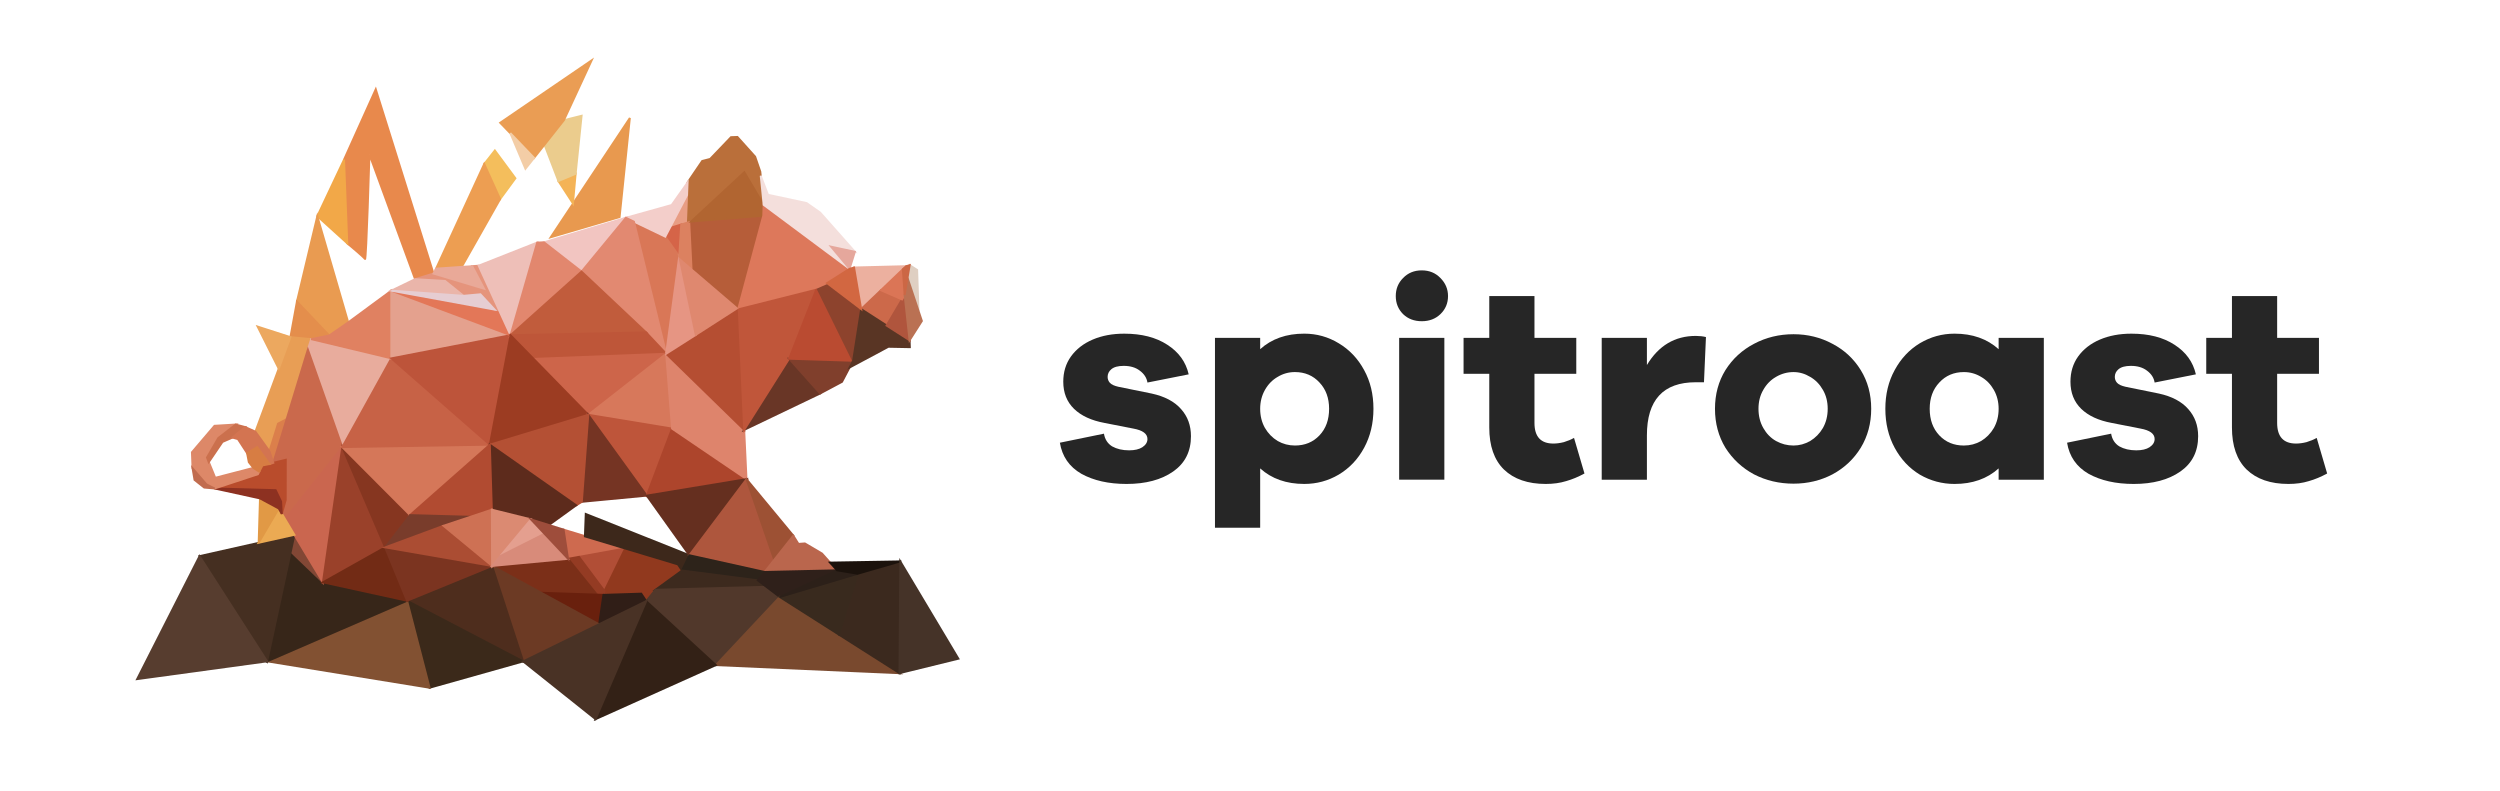 <?xml version="1.0" encoding="UTF-8"?>
<!-- SVG traced from OpenAI output by Yellowsink 2022-02-20 -->
<svg id="SPITROAST" width="1280mm" height="405mm" version="1.1" viewBox="0 0 1280 405" xmlns="http://www.w3.org/2000/svg"><g id="traced-polygons"><path d="m288.56 271.17 31.539 9.651-29.26 5.293z" fill="#ce6a4f" stroke="#ce6a4f"/><path d="m320.1 280.82-10.613 21.76-13.04-17.467z" fill="#b14e36" stroke="#b14e36"/><path d="m320.1 280.82 26.971 8.141 2.128 3.142-13.594 9.876-4.746 5.805-2.537-3.83-19.388 0.619 0.553-1.994z" fill="#91391e" stroke="#91391e"/><path d="m309.49 302.58-0.553 1.994-3.283-0.11-14.81-18.351 5.607-1z" fill="#943b23" stroke="#943b23"/><path d="m290.84 286.11-38.896 3.657 25.168 13.729 28.538 0.965z" fill="#7b2f18" stroke="#7b2f18"/><path d="m277.12 303.49 28.538 0.965 3.283 0.11-2.194 15.08z" fill="#69200d" stroke="#69200d"/><path d="m306.74 319.65 2.194-15.08 19.388-0.619 2.537 3.83z" fill="#301e17" stroke="#301e17"/><path d="m267.86 338.63 38.879-18.984-54.795-29.884z" fill="#6c3a24" stroke="#6c3a24"/><path d="m267.86 338.63-59.449-31.057 43.533-17.811z" fill="#4e2d1d" stroke="#4e2d1d"/><path d="m267.86 338.63-47.908 13.488-11.541-44.545z" fill="#3b291a" stroke="#3b291a"/><path d="m219.96 352.12-11.541-44.545-71.645 31.018z" fill="#825132" stroke="#825132"/><path d="m208.41 307.58-71.645 31.018 12.121-56.212 16.432 15.766z" fill="#372619" stroke="#372619"/><path d="m165.32 298.15-14.583-24.338-1.85 8.572z" fill="#824735" stroke="#824735"/><path d="m136.77 338.6 13.971-64.785-48.566 10.923z" fill="#452f21" stroke="#452f21"/><path d="m351.21 114.21 0.826-20.772 7.49-11.012 4.074-1.052 10.675-11.142 3.28-0.116 9.089 10.119 2.637 7.666 1.712 16.972-9.89-16.712-27.24 25.247z" fill="#ba6f3a" stroke="#ba6f3a"/><path d="m342.86 116.76 8.349-2.549 0.567-14.359z" fill="#e89d84" stroke="#e89d84"/><path d="m340.61 121.16 7.159 10.095 1.024-16.316-5.934 1.82z" fill="#d56448" stroke="#d56448"/><path d="m324.58 113.5 16.03 7.665 7.159 10.095-6.696 49.869z" fill="#d97757" stroke="#d97757"/><path d="m320.46 111.5 20.155 9.662 11.164-21.309 0.259-6.413-8.153 11.523z" fill="#f3ceca" stroke="#f3ceca"/><path d="m297.75 139.04 22.706-27.537-41.921 12.557z" fill="#f2c5c1" stroke="#f2c5c1"/><path d="m341.08 181.13-16.493-67.629-4.125-1.998-22.706 27.537z" fill="#e28971" stroke="#e28971"/><path d="m470.26 159.1-0.685-20.875-3.824-2.466-1.105 6.505z" fill="#dfcfc2" stroke="#dfcfc2"/><path d="m281.94 121.49 40.546-61.075-5.246 50.704z" fill="#e8994f" stroke="#e8994f"/><path d="m293.36 104.16 1.37-15.185-8.828 3.712z" fill="#f4b356" stroke="#f4b356"/><path d="m294.73 88.971 3.044-29.689-9.052 2.256-9.896 12.688 7.075 18.456z" fill="#ebcc8d" stroke="#ebcc8d"/><path d="m256.1 62.862 17.35 17.982 15.277-19.306 14.202-30.643z" fill="#ea9d54" stroke="#ea9d54"/><path d="m269.02 86.419-7.73-18.262 12.157 12.687z" fill="#f3cda6" stroke="#f3cda6"/><path d="m253.37 77.044 10.52 14.234-7.831 10.674-8.133-18.006z" fill="#f4be5c" stroke="#f4be5c"/><path d="m223.26 137.54 13.115-0.838 19.68-34.754-8.133-18.006z" fill="#ed9e52" stroke="#ed9e52"/><path d="m212.53 142.94-23.37-63.824s-1.603 54.651-2.275 53.522c-0.672-1.129-9.085-8.064-9.085-8.064l-1.653-42.864 16.241-36.016 29.564 94.361z" fill="#e8894c" stroke="#e8894c"/><path d="m177.8 124.57-1.653-42.864-13.685 28.975z" fill="#f2a848" stroke="#f2a848"/><path d="m178.3 165.05-9.729 6.731-16.544-17.412 10.436-43.69z" fill="#e99b51" stroke="#e99b51"/><path d="m168.57 171.79-16.544-17.412-3.344 18.247 10.647 1.023z" fill="#e48e4c" stroke="#e48e4c"/><path d="m148.69 172.62-17.928 48.377 7.191 10.002 4.401-14.099 4.397-2.267 12.585-40.99z" fill="#e89e55" stroke="#e89e55"/><path d="m131.89 167.21 10.833 21.57 5.966-16.157z" fill="#eca85f" stroke="#eca85f"/><path d="m146.75 214.63-4.397 2.267-4.401 14.099 1.987 5.964z" fill="#db7f4b" stroke="#db7f4b"/><path d="m159.33 173.64-1.701 5.334 17.603 49.928 25.129-45.43z" fill="#e8ac9d" stroke="#e8ac9d"/><path d="m157.63 178.98 17.603 49.928-29.37 36.889-1.596-2.655 2.014-7.187 0.034-20.549-6.381 1.558z" fill="#ca694c" stroke="#ca694c"/><path d="m175.23 228.91-9.912 69.242-19.459-32.352z" fill="#ca664f" stroke="#ca664f"/><path d="m165.32 298.15
31.862-17.899-21.951-51.342z" fill="#9a412a" stroke="#9a412a"/><path d="m142.72 260.35-10.293 17.557 18.313-4.1z" fill="#ebaa53" stroke="#ebaa53"/><path d="m132.43 277.91 10.293-17.557-9.609-5.177z" fill="#e19945" stroke="#e19945"/><path d="m144.27 263.14-0.34-6.371-2.791-5.813-31.237-0.86 22.163-7.296 2.328-4.509 11.926-2.889-0.034 20.549z" fill="#b94c2c" stroke="#b94c2c"/><path d="m144.27 263.14-0.34-6.371-2.791-5.813-31.237-0.86 23.211 5.079 9.609 5.177z" fill="#8d3121" stroke="#8d3121"/><path d="m132.06 242.8-22.163 7.296-4.211-2.116-7.099-8.243-0.318-8.174 11.555-13.553 10.83-0.65-8.921 6.916-5.776 9.977 4.257 10.385 19.502-5.071 3.023 1.933z" fill="#dd8868" stroke="#dd8868"/><path d="m109.9 250.1-4.211-2.116-7.099-8.243 1.006 5.967 4.972 3.928z" fill="#c16c4f" stroke="#c16c4f"/><path d="m105.96 234.26 5.776-9.977 8.921-6.916 4.878 1.293-6.541 5.369-5.088 2.239-7.026 10.352z" fill="#cb704d" stroke="#cb704d"/><path d="m119 224.03 2.82 0.793 4.699 7.204 5.15-3.106 6.33 8.66 1.941-0.613-1.987-5.964-7.191-10.002-5.221-2.341z" fill="#d37451" stroke="#d37451"/><path d="m126.51 232.02 0.879 4.591 2.327 2.957 3.023 1.933 1.648-3.209 3.604-0.717-6.33-8.66z" fill="#d77d43" stroke="#d77d43"/><path d="m175.23 228.91 21.951 51.342 12.752-16.521z" fill="#863620" stroke="#863620"/><path d="m175.23 228.91 34.703 34.821 40.851-36.051z" fill="#d57759" stroke="#d57759"/><path d="m175.23 228.91 75.554-1.229-50.425-44.201z" fill="#c76246" stroke="#c76246"/><path d="m159.33 173.64 41.031 9.832-9e-3 -34.663-22.051 16.241-9.729 6.731z" fill="#e08161" stroke="#e08161"/><path d="m200.36 183.48 61.022-11.857-61.032-22.806z" fill="#e4a18e" stroke="#e4a18e"/><path d="m200.36 183.48 50.425 44.201 10.598-56.058z" fill="#bd543a" stroke="#bd543a"/><path d="m200.35 148.81 61.032 22.806-5.898-12.887z" fill="#e37758" stroke="#e37758"/><path d="m255.49 158.73-10.404-22.699-3.299 0.256 6.062 11.528-25.891-7.764-9.421 2.885 15.327 0.903 9.45 7.623 8.667-0.792 7.273 7.849z" fill="#e5947c" stroke="#e5947c"/><path d="m247.85 147.82-6.062-11.528-18.525 1.255-1.305 2.509z" fill="#e9a998" stroke="#e9a998"/><path d="m212.53 142.94-12.179 5.876 36.956 2.65-9.45-7.623z" fill="#eab5aa" stroke="#eab5aa"/><path d="m253.25 158.52-7.273-7.849-8.667 0.792-36.956-2.65z" fill="#e6cdd2" stroke="#e6cdd2"/><path d="m245.08 136.03 29.941-11.824-13.638 47.41z" fill="#eebfb8" stroke="#eebfb8"/><path d="m261.39 171.62 36.365-32.584-19.214-14.98-3.512 0.154z" fill="#e2876e" stroke="#e2876e"/><path d="m297.75 139.04-36.365 32.584 69.412-1.44z" fill="#c15c3c" stroke="#c15c3c"/><path d="m330.8 170.18 10.277 10.946-67.959 2.618-11.73-12.123z" fill="#be5639" stroke="#be5639"/><path d="m341.08 181.13-39.872 31.254-28.088-28.636z" fill="#cd654a" stroke="#cd654a"/><path d="m261.39 171.62 39.818 40.76-50.415 15.298z" fill="#9c3c22" stroke="#9c3c22"/><path d="m341.08 181.13 3.018 38.326-42.89-7.072z" fill="#d7785b" stroke="#d7785b"/><path d="m344.09 219.45-12.962 34.312-29.928-41.384z" fill="#be553a" stroke="#be553a"/><path d="m331.13 253.76-33.225 3.164 3.296-44.548z" fill="#753423" stroke="#753423"/><path d="m301.2 212.38-3.296 44.548-2.894 1.789-44.225-31.039z" fill="#b45034" stroke="#b45034"/><path d="m250.79 227.68 1.028 33.269 29.24 7.857 13.957-10.087z" fill="#5d2b1c" stroke="#5d2b1c"/><path d="m250.79 227.68 1.028 33.269-10.932 3.64-30.947-0.858z" fill="#b14b31" stroke="#b14b31"/><path d="m240.88 264.59-43.699 15.663 12.752-16.521z" fill="#793c2b" stroke="#793c2b"/><path d="m165.32 298.15 43.092 9.428-11.23-27.328z" fill="#722b15" stroke="#722b15"/><path d="m208.41 307.58 43.533-17.811-54.763-9.517z" fill="#7b3420" stroke="#7b3420"/><path d="m197.19 280.25 54.763 9.517-24.907-20.572z" fill="#ab4d33" stroke="#ab4d33"/><path d="m227.04 269.19 24.775-8.247 0.132 28.82z" fill="#ce7154" stroke="#ce7154"/><path d="m251.95 289.77 19.89-23.847-20.022-4.973z" fill="#db8a72" stroke="#db8a72"/><path d="m271.84 265.92 6.95 7.375-22.563 11.344z" fill="#e49f8f" stroke="#e49f8f"/><path d="m278.79 273.29 12.056 12.816-38.896 3.657 4.277-5.128z" fill="#d88b7a" stroke="#d88b7a"/><path d="m271.84 265.92 16.726 5.247 2.28 14.943z" fill="#9e4d3b" stroke="#9e4d3b"/><path d="m299.47 274.63 47.609 14.331 2.128 3.142 3.731-7.817-53.036-21.138z" fill="#3d281b" stroke="#3d281b"/><path d="m344.09 219.45 38.121 25.879-51.082 8.433z" fill="#ad452c" stroke="#ad452c"/><path
d="m382.21 245.33-1.19-25.252-39.949-38.953 3.018 38.326z" fill="#de846c" stroke="#de846c"/><path d="m381.02 220.08 38.891-18.627-15.896-17.785z" fill="#693626" stroke="#693626"/><path d="m381.02 220.08-2.814-62.769-37.135 23.816z" fill="#b54e32" stroke="#b54e32"/><path d="m381.02 220.08 22.994-36.412 14.313-36.475-40.121 10.118z" fill="#c0563a" stroke="#c0563a"/><path d="m404.02 183.67 15.896 17.785 11.193-5.967 5.668-10.772z" fill="#803f2c" stroke="#803f2c"/><path d="m436.78 184.71-18.445-37.521-14.313 36.475z" fill="#ba4b31" stroke="#ba4b31"/><path d="m436.78 184.71 4.13-26.463-17.484-13.309-5.091 2.25z" fill="#8d432d" stroke="#8d432d"/><path d="m440.91 158.25-3.623-21.286 26.625-0.678z" fill="#ecb09f" stroke="#ecb09f"/><path d="m440.91 158.25 10.122-9.647 10.833 4.711-7.947 13.366z" fill="#cc694a" stroke="#cc694a"/><path d="m440.91 158.25 24.798 15.982 0.122 3.521-10.992-0.211-19.882 10.642 1.825-3.472z" fill="#593524" stroke="#593524"/><path d="m453.91 166.68 11.79 7.552-2.539-23.184z" fill="#b0553d" stroke="#b0553d"/><path d="m461.86 153.31 1.304-2.266-0.92-13.176-11.217 10.731z" fill="#db7556" stroke="#db7556"/><path d="m465.7 174.23 6.303-9.897-7.361-22.074-1.481 8.787z" fill="#ba7153" stroke="#ba7153"/><path d="m463.17 151.05 2.586-15.292-1.843 0.53-1.663 1.586z" fill="#cc6745" stroke="#cc6745"/><path d="m347.77 131.26 8.461 40.201-15.157 9.668z" fill="#e69583" stroke="#e69583"/><path d="m356.23 171.46 21.978-14.148-30.439-26.053z" fill="#df886f" stroke="#df886f"/><path d="m347.77 131.26 7.291 6.25-1.198-24.098-5.068 1.533z" fill="#dc8160" stroke="#dc8160"/><path d="m378.21 157.31-23.148-19.804-1.198-24.098 36.93-2.959z" fill="#b65d39" stroke="#b65d39"/><path d="m390.99 104.87-0.2 5.576-36.93 2.959 27.24-25.247z" fill="#b16531" stroke="#b16531"/><path d="m390.99 104.87 43.982 32.756-11.553 7.313-5.091 2.25-40.121 10.118 12.583-46.861z" fill="#dd785b" stroke="#dd785b"/><path d="m389.49 89.973 3.721 9.757 19.76 4.242 6.947 4.878 17.784 20.067-12.203-2.626 9.478 11.338-43.982-32.756z" fill="#f4dfdc" stroke="#f4dfdc"/><path d="m437.7 128.92-2.725 8.712-9.478-11.338z" fill="#e5a79c" stroke="#e5a79c"/><path d="m434.98 137.63 2.308-0.664 3.623 21.286-17.484-13.309z"
fill="#d26741" stroke="#d26741"/><path d="m331.13 253.76 51.082-8.433-29.281 38.951z" fill="#652f1f" stroke="#652f1f"/><path d="m352.93 284.28 38.558 8.564 4.947-6.166-14.224-41.349z" fill="#ae563d" stroke="#ae563d"/><path d="m382.21 245.33 14.224 41.349 9.735-12.421z" fill="#9d5134" stroke="#9d5134"/><path d="m406.17 274.26-14.682 18.588 37.058-0.841-7.687-8.599-8.769-5.171-3.278 0.241z" fill="#ba664d" stroke="#ba664d"/><path d="m102.17 284.73 34.595 53.862-66.566 9.114z" fill="#573d2f" stroke="#573d2f"/><path d="m349.2 292.1 38.766 5.037 3.523-4.29-38.558-8.564z" fill="#2d231a" stroke="#2d231a"/><path d="m387.97 297.14 4.365 3.307-56.725 1.533 13.594-9.876z" fill="#3d2a1e" stroke="#3d2a1e"/><path d="m392.33 300.44-56.725 1.533-4.746 5.805 35.659 32.753 32.7-34.875z" fill="#51382b" stroke="#51382b"/><path d="m399.22 305.66-11.253-8.523 3.523-4.29 37.058-0.841z" fill="#2f201a" stroke="#2f201a"/><path d="m399.22 305.66 61.324 39.006-94.024-4.13z" fill="#79492e" stroke="#79492e"/><path d="m460.54 344.66 0.406-57.221-21.838 6.324-9.576 31.175z" fill="#3b291e" stroke="#3b291e"/><path d="m429.54 324.94 9.576-31.175-39.892 11.891z" fill="#392a1e" stroke="#392a1e"/><path d="m399.22 305.66 29.328-13.654 10.564 1.763z" fill="#2c2019" stroke="#2c2019"/><path d="m428.55 292 10.564 1.763 21.838-6.324-35.978 0.614z" fill="#1b120c" stroke="#1b120c"/><path d="m330.86 307.78 35.659 32.753-61.591 27.671z" fill="#332116" stroke="#332116"/><path d="m304.93 368.2-37.066-29.57 62.998-30.854z" fill="#493225" stroke="#493225"/><path d="m460.54 344.66 30.154-7.413-29.748-49.808z" fill="#453328" stroke="#453328"/></g><g id="spitroast-text" fill="#262626" aria-label="spitroast"><path d="m565.22 222.04q0.723 4.339 4.194 6.509 3.616 2.025 8.678 2.025 4.339 0 6.798-1.591 2.603-1.736 2.603-4.194 0-4.05-7.232-5.352l-14.753-2.893q-10.125-1.88-15.621-7.232-5.496-5.352-5.496-13.885
0-7.377 3.905-12.873 4.05-5.641 11.137-8.678t16.2-3.037q13.307 0 21.985 5.641 8.823 5.641 10.993 15.187l-21.117 4.194q-0.579-3.616-3.905-6.075-3.182-2.459-8.244-2.459-4.339 0-6.364 1.736-1.88 1.591-1.88 3.905 0
1.736 1.157 3.037t4.339 2.025l17.067 3.471q9.98 2.17 15.042 7.955 5.062 5.641 5.062 13.885 0 11.716-9.112 18.08-9.112 6.364-23.865 6.364-13.741 0-23.142-5.207-9.257-5.352-10.993-15.91z"/><path d="m667.77 170.83q9.546
0 17.646 4.918 8.244 4.918 13.018 13.741 4.773 8.678 4.773 19.816t-4.773 19.96q-4.773 8.823-13.018 13.741-8.1 4.773-17.646 4.773-13.741 0-22.564-7.955v30.374h-23.142v-97.197h23.142v5.786q8.823-7.955 22.564-7.955zm-4.773 57.277q7.666 0 12.584-5.207 4.918-5.207 4.918-13.596 0-8.244-4.918-13.451-4.918-5.352-12.584-5.352-4.773 0-8.823 2.459-4.05 2.314-6.509 6.653t-2.459 9.691q0 5.496 2.459 9.835 2.459 4.194 6.509 6.653 4.05 2.314 8.823 2.314z"/><path d="m727.94 138.43q5.786 0 9.546 3.905 3.905 3.905 3.905 9.257 0 5.496-3.905 9.257-3.761 3.616-9.546 3.616t-9.546-3.616q-3.761-3.761-3.761-9.257t3.761-9.257q3.761-3.905 9.546-3.905zm-11.571 34.569h23.142v72.609h-23.142z"/><path d="m811.25 242.43q-4.773 2.603-9.402 3.905-4.628 1.446-10.414 1.446-13.741 0-21.407-7.377-7.521-7.377-7.521-21.551v-27.481h-13.162v-18.369h13.162v-21.407h23.142v21.407h21.407v18.369h-21.407v25.167q0 10.559 9.691 10.559 2.459 0 5.352-0.723 2.893-0.868 5.207-2.17z"/><path d="m868.24 171.99q2.893 0 5.207 0.579l-1.012 23.142h-4.194q-25.023 0-25.023 27.192v22.708h-23.142v-72.609h23.142v13.885q8.968-14.898 25.023-14.898z"/><path d="m918.28 171.12q10.848 0 19.96 4.918 9.112 4.773 14.464 13.451t5.352 19.816-5.352 19.96q-5.352 8.678-14.464 13.596-9.112 4.773-19.96 4.773-10.993 0-20.249-4.773-9.112-4.918-14.609-13.596-5.352-8.823-5.352-19.96t5.352-19.816q5.496-8.678 14.609-13.451 9.257-4.918 20.249-4.918zm0 56.988q4.484 0 8.534-2.314 4.05-2.459 6.509-6.653 2.459-4.339 2.459-9.835t-2.459-9.691q-2.459-4.339-6.509-6.653-4.05-2.459-8.534-2.459-4.773 0-8.968 2.459-4.05 2.314-6.509 6.653-2.459 4.194-2.459 9.691t2.459 9.835q2.459 4.339 6.509 6.653 4.194 2.314 8.968 2.314z"/><path d="m1023.3 245.61v-5.786q-8.823 7.955-22.564 7.955-9.546 0-17.791-4.773-8.1-4.918-12.873-13.741t-4.773-19.96 4.773-19.816q4.773-8.823 12.873-13.741 8.244-4.918 17.791-4.918 13.741 0 22.564 7.955v-5.786h23.142v72.609zm-17.791-17.501q4.773 0 8.823-2.314 4.05-2.459 6.509-6.653 2.459-4.339 2.459-9.835 0-5.352-2.459-9.691-2.459-4.339-6.509-6.653-4.05-2.459-8.823-2.459-7.666 0-12.584 5.352-4.918 5.207-4.918 13.451 0 8.389 4.918 13.596 4.918 5.207 12.584 5.207z"/><path d="m1080.9 222.04q0.723 4.339 4.194 6.509 3.616 2.025 8.678 2.025 4.339 0 6.798-1.591 2.603-1.736 2.603-4.194 0-4.05-7.232-5.352l-14.753-2.893q-10.125-1.88-15.621-7.232-5.496-5.352-5.496-13.885 0-7.377 3.905-12.873 4.05-5.641 11.137-8.678t16.2-3.037q13.307 0 21.985 5.641 8.823 5.641 10.993 15.187l-21.117 4.194q-0.579-3.616-3.905-6.075-3.182-2.459-8.244-2.459-4.339 0-6.364 1.736-1.88 1.591-1.88 3.905 0 1.736 1.157 3.037t4.339 2.025l17.067 3.471q9.98 2.17 15.042 7.955 5.062 5.641 5.062 13.885 0 11.716-9.112 18.08-9.112 6.364-23.865 6.364-13.741 0-23.142-5.207-9.257-5.352-10.993-15.91z"/><path d="m1191.5 242.43q-4.773 2.603-9.402 3.905-4.628 1.446-10.414 1.446-13.741 0-21.406-7.377-7.521-7.377-7.521-21.551v-27.481h-13.162v-18.369h13.162v-21.407h23.142v21.407h21.407v18.369h-21.407v25.167q0 10.559 9.691 10.559 2.459 0 5.352-0.723 2.893-0.868 5.207-2.17z"/></g></svg>
